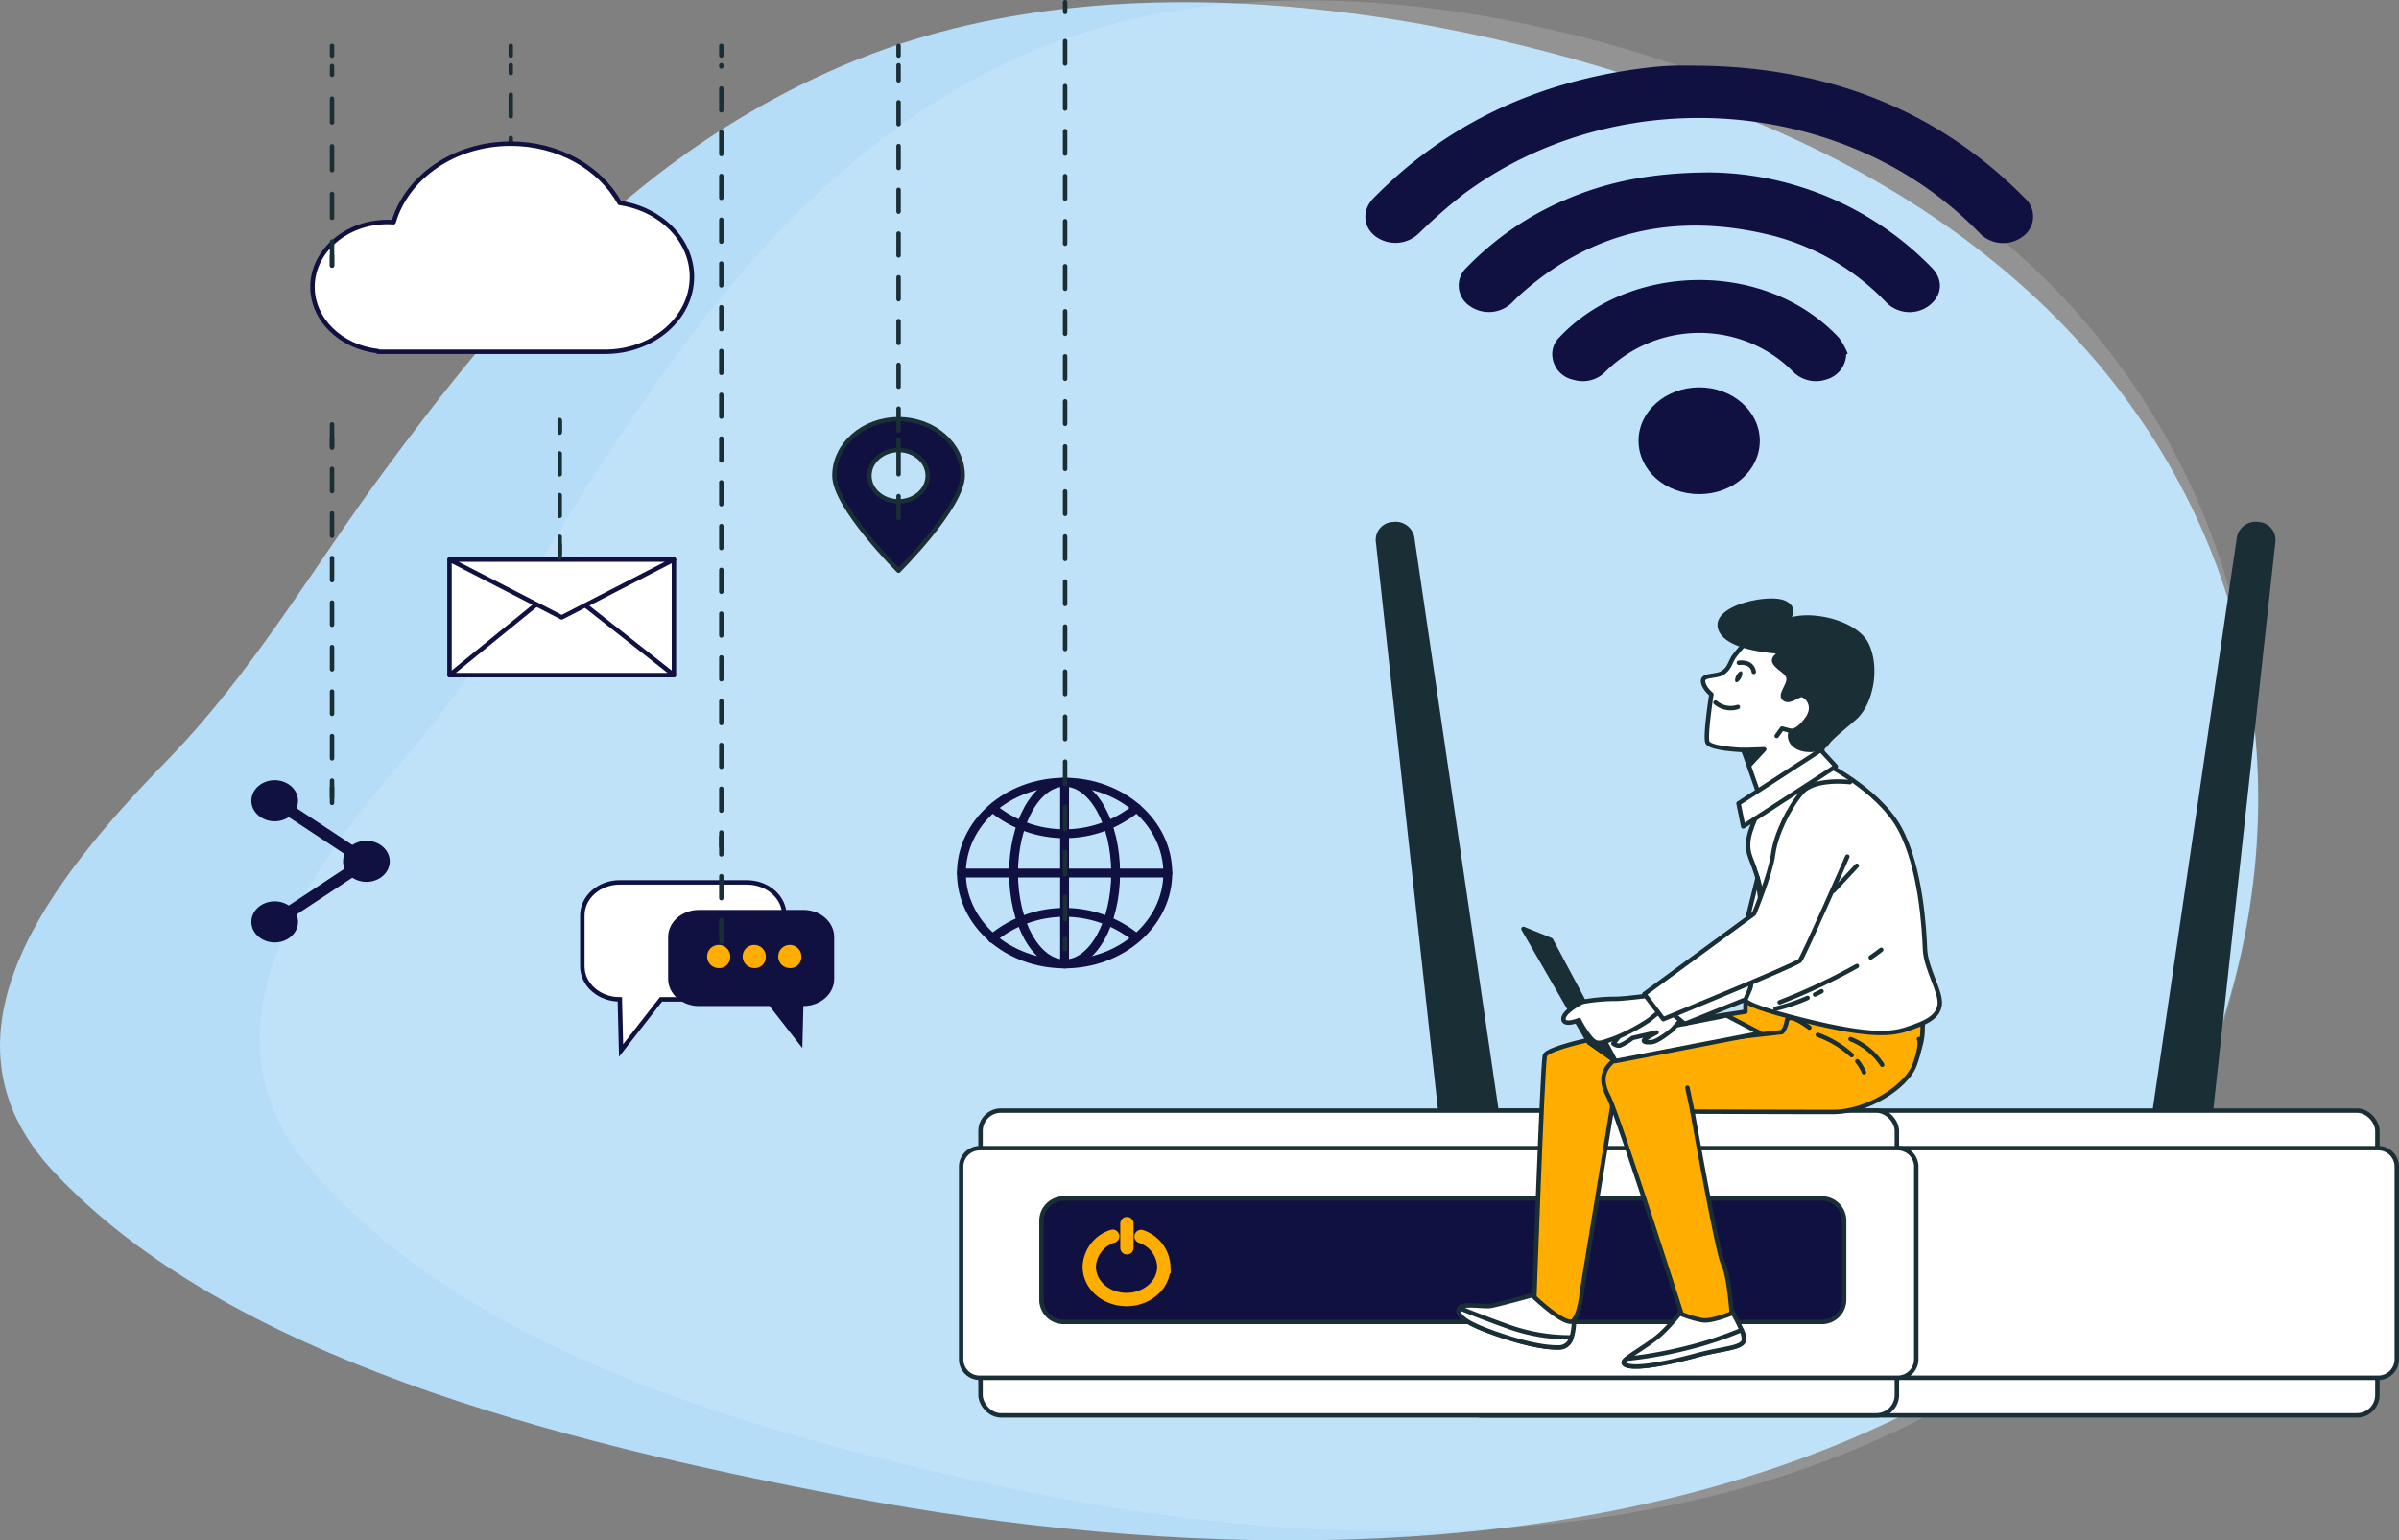 <svg xmlns="http://www.w3.org/2000/svg" width="540.5" height="347.085" viewBox="0 0 540.5 347.085">
  <rect x="0" y="0" width="540.5" height="347.085" fill="#808080" stroke="none"/>
  <g id="illustration" transform="translate(52.506 -22.458)">
    <path id="Tracé_399" data-name="Tracé 399" d="M434.585,341.809c17.449-8.472,32.185-19.454,43.307-33.709,64.722-82.958,50.1-205.292-74.55-257.745C345.734,26.113,262.793,10.763,200.536,35.666c-50.5,20.2-81.462,58.224-107.068,92.819-16.106,21.76-29.367,45.176-49.2,65.532-25.731,26.4-54.055,61.663-25.456,92.336,38.96,41.785,112.552,60.866,179.287,73.426,72.4,13.628,153.812,15.562,220.694-11.019q8.122-3.227,15.793-6.951" transform="translate(-59.338 0)" fill="#b5ddf8"/>
    <path id="Tracé_400" data-name="Tracé 400" d="M385.274,340.35c15.437-8.433,28.475-19.365,38.315-33.555,57.261-82.579,44.325-204.353-65.956-256.566C306.666,26.1,233.286,10.819,178.206,35.608,133.529,55.715,106.135,93.565,83.481,128c-14.249,21.66-25.981,44.97-43.53,65.233-22.764,26.283-47.823,61.381-22.521,91.914,34.469,41.594,99.578,60.587,158.619,73.09C240.106,371.8,312.13,373.729,371.3,347.27q7.186-3.213,13.973-6.919" transform="translate(-0.833 -0.415)" fill="#fff" opacity="0.152"/>
    <g id="wifi" transform="translate(255.108 37.238)">
      <path id="Tracé_401" data-name="Tracé 401" d="M288.522,62.3c29.452.4,54.029,10.24,73.382,29.915a5.517,5.517,0,0,1-.629,8.645,7.347,7.347,0,0,1-9.578-.786,83.141,83.141,0,0,0-24.75-17.565c-29.967-13.847-65.811-10.452-91.627,8.78a119.085,119.085,0,0,0-9.932,8.719,7.606,7.606,0,0,1-9.814.781c-2.9-2.2-3.12-5.948-.475-8.648q24.329-24.827,61.223-29.328c1.926-.234,3.868-.416,5.81-.494,2.126-.085,4.259-.019,6.389-.019" transform="translate(-213.249 -62.28)" fill="#101041"/>
      <path id="Tracé_402" data-name="Tracé 402" d="M299.951,101.3a70.953,70.953,0,0,1,49.888,21.439c2.716,2.764,2.4,6.331-.617,8.611a7.361,7.361,0,0,1-9.676-.824,54.152,54.152,0,0,0-26.514-15.22c-21.639-5.144-40.349-.453-56.018,13.651-.583.525-1.121,1.088-1.674,1.637a7.469,7.469,0,0,1-9.6.788,5.514,5.514,0,0,1-.682-8.637A67.827,67.827,0,0,1,267,107.6c9.634-4.209,19.845-6.256,32.948-6.3" transform="translate(-222.246 -77.233)" fill="#101041"/>
      <path id="Tracé_403" data-name="Tracé 403" d="M339.579,157.373a6.065,6.065,0,0,1-4.351,5.608,7.337,7.337,0,0,1-7.586-1.676,28.868,28.868,0,0,0-10.4-6.807,30.006,30.006,0,0,0-31.816,6.686,7.145,7.145,0,0,1-7.274,1.912,5.958,5.958,0,0,1-4.736-4.95,5.293,5.293,0,0,1,1.58-4.662c14.235-15.113,40.422-17.252,57.547-4.654a39.229,39.229,0,0,1,5.385,4.755,15.915,15.915,0,0,1,2.006,3.641l-.357.146" transform="translate(-231.246 -92.295)" fill="#101041"/>
      <path id="Tracé_404" data-name="Tracé 404" d="M314.813,203.881c-7.636,0-13.7-5.331-13.7-12.048,0-6.61,6.105-11.984,13.636-12.01,7.564-.027,13.7,5.393,13.684,12.079-.02,6.659-6.067,11.976-13.624,11.979" transform="translate(-239.563 -107.321)" fill="#101041"/>
    </g>
    <g id="internet" transform="translate(164.101 22.958)">
      <g id="globe" transform="translate(0 175.749)">
        <ellipse id="Ellipse_28" data-name="Ellipse 28" cx="23.249" cy="20.471" rx="23.249" ry="20.471" transform="translate(0 0)" fill="none" stroke="#101041" stroke-linecap="round" stroke-linejoin="round" stroke-width="2"/>
        <ellipse id="Ellipse_29" data-name="Ellipse 29" cx="11.5" cy="20.471" rx="11.5" ry="20.471" transform="translate(11.75 0)" fill="none" stroke="#101041" stroke-linecap="round" stroke-linejoin="round" stroke-width="2"/>
        <path id="Tracé_405" data-name="Tracé 405" d="M171.294,279.339a25.576,25.576,0,0,0,32.216-.188" transform="translate(-164.042 -273.346)" fill="none" stroke="#101041" stroke-linecap="round" stroke-linejoin="round" stroke-width="2"/>
        <path id="Tracé_406" data-name="Tracé 406" d="M203.356,311.546a25.565,25.565,0,0,0-32.362.2" transform="translate(-164.042 -276.54)" fill="none" stroke="#101041" stroke-linecap="round" stroke-linejoin="round" stroke-width="2"/>
        <line id="Ligne_108" data-name="Ligne 108" x2="46.499" transform="translate(0 20.471)" fill="none" stroke="#101041" stroke-linecap="round" stroke-linejoin="round" stroke-width="2"/>
        <line id="Ligne_109" data-name="Ligne 109" y2="40.942" transform="translate(23.25)" fill="none" stroke="#101041" stroke-linecap="round" stroke-linejoin="round" stroke-width="2"/>
      </g>
      <line id="Ligne_110" data-name="Ligne 110" y1="2.201" transform="translate(23.363 211.1)" fill="none" stroke="#1a2e35" stroke-linecap="round" stroke-linejoin="round" stroke-width="1"/>
      <line id="Ligne_111" data-name="Ligne 111" y1="202.197" transform="translate(23.363 4.435)" fill="none" stroke="#1a2e35" stroke-linecap="round" stroke-linejoin="round" stroke-width="1" stroke-dasharray="5.074 5.074"/>
      <line id="Ligne_112" data-name="Ligne 112" y1="2.201" transform="translate(23.363)" fill="none" stroke="#1a2e35" stroke-linecap="round" stroke-linejoin="round" stroke-width="1"/>
    </g>
    <g id="position" transform="translate(135.494 32.79)">
      <path id="Tracé_407" data-name="Tracé 407" d="M149.891,129.678c-7.979,0-14.447,5.7-14.447,12.721s14.447,21.394,14.447,21.394,14.447-14.369,14.447-21.394-6.468-12.721-14.447-12.721m0,18.5c-3.627,0-6.567-2.589-6.567-5.782s2.94-5.782,6.567-5.782,6.567,2.589,6.567,5.782-2.94,5.782-6.567,5.782" transform="translate(-135.444 -45.543)" fill="#101041"/>
      <path id="Tracé_408" data-name="Tracé 408" d="M149.891,129.678c-7.979,0-14.447,5.7-14.447,12.721s14.447,21.394,14.447,21.394,14.447-14.369,14.447-21.394S157.87,129.678,149.891,129.678Zm0,18.5c-3.627,0-6.567-2.589-6.567-5.782s2.94-5.782,6.567-5.782,6.567,2.589,6.567,5.782S153.518,148.181,149.891,148.181Z" transform="translate(-135.444 -45.543)" fill="none" stroke="#1a2e35" stroke-linecap="round" stroke-linejoin="round" stroke-width="1"/>
      <line id="Ligne_113" data-name="Ligne 113" y1="2.201" transform="translate(14.447 88.716)" fill="none" stroke="#1a2e35" stroke-linecap="round" stroke-linejoin="round" stroke-width="1"/>
      <line id="Ligne_114" data-name="Ligne 114" y1="102.013" transform="translate(14.447 4.372)" fill="none" stroke="#1a2e35" stroke-linecap="round" stroke-linejoin="round" stroke-width="1" stroke-dasharray="4.93 4.93"/>
      <line id="Ligne_115" data-name="Ligne 115" y1="2.201" transform="translate(14.447)" fill="none" stroke="#1a2e35" stroke-linecap="round" stroke-linejoin="round" stroke-width="1"/>
    </g>
    <g id="message" transform="translate(78.698 32.79)">
      <path id="Tracé_409" data-name="Tracé 409" d="M115.732,248.2H87.107c-4.665,0-8.446,3.329-8.446,7.437V267.12c0,4.108,3.781,7.437,8.446,7.437l.283,11.529,8.986-11.529h19.356c4.665,0,8.446-3.329,8.446-7.437V255.641c0-4.108-3.781-7.437-8.446-7.437" transform="translate(-78.661 -59.707)" fill="#fff" stroke="#101041" stroke-width="1"/>
      <path id="Tracé_411" data-name="Tracé 411" d="M104.932,255.242H128.46c3.833,0,6.941,2.737,6.941,6.112v9.435c0,3.376-3.108,6.112-6.941,6.112l-.233,9.476-7.386-9.476H104.932c-3.834,0-6.942-2.737-6.942-6.112v-9.435c0-3.376,3.108-6.112,6.942-6.112" transform="translate(-78.661 -60.548)" fill="#101041" stroke="rgba(0,0,0,0)" stroke-width="1"/>
      <path id="Tracé_413" data-name="Tracé 413" d="M111.966,267.224a2.606,2.606,0,1,0-2.586,2.277,2.447,2.447,0,0,0,2.586-2.277" transform="translate(-78.661 -61.707)" fill="#ffae00"/>
      <path id="Tracé_414" data-name="Tracé 414" d="M119.977,267.224a2.606,2.606,0,1,0-2.586,2.277,2.447,2.447,0,0,0,2.586-2.277" transform="translate(-78.661 -61.707)" fill="#ffae00"/>
      <path id="Tracé_415" data-name="Tracé 415" d="M127.989,267.224A2.606,2.606,0,1,0,125.4,269.5a2.447,2.447,0,0,0,2.586-2.277" transform="translate(-78.661 -61.707)" fill="#ffae00"/>
      <line id="Ligne_116" data-name="Ligne 116" y1="2.201" transform="translate(31.313 178.243)" fill="none" stroke="#1a2e35" stroke-linecap="round" stroke-linejoin="round" stroke-width="1"/>
      <line id="Ligne_117" data-name="Ligne 117" y1="197.53" transform="translate(31.313 4.372)" fill="none" stroke="#1a2e35" stroke-linecap="round" stroke-linejoin="round" stroke-width="1" stroke-dasharray="4.931 4.931"/>
      <line id="Ligne_118" data-name="Ligne 118" y1="2.201" transform="translate(31.313 0)" fill="none" stroke="#1a2e35" stroke-linecap="round" stroke-linejoin="round" stroke-width="1"/>
    </g>
    <g id="message-2" data-name="message" transform="translate(48.766 32.79)">
      <rect id="Rectangle" width="50.565" height="26.02" transform="translate(0.001 115.765)" fill="#fff" stroke="#101041" stroke-linecap="round" stroke-linejoin="round" stroke-width="1"/>
      <path id="Tracé_416" data-name="Tracé 416" d="M48.738,192.405l24.881-20.237L99.3,192.405Z" transform="translate(-48.738 -50.62)" fill="#fff" stroke="#101041" stroke-linecap="round" stroke-linejoin="round" stroke-width="1"/>
      <path id="Tracé_418" data-name="Tracé 418" d="M48.738,165.6,74.021,178.61,99.3,165.6Z" transform="translate(-48.738 -49.836)" fill="#fff" stroke="#101041" stroke-linecap="round" stroke-linejoin="round" stroke-width="1"/>
      <line id="Ligne_119" data-name="Ligne 119" y1="2.201" transform="translate(24.835 112.376)" fill="none" stroke="#1a2e35" stroke-linecap="round" stroke-linejoin="round" stroke-width="1"/>
      <line id="Ligne_120" data-name="Ligne 120" y1="30.998" transform="translate(24.835 84.318)" fill="none" stroke="#1a2e35" stroke-linecap="round" stroke-linejoin="round" stroke-width="1" stroke-dasharray="4.694 4.694"/>
      <line id="Ligne_122" data-name="Ligne 122" y1="2.201" transform="translate(13.803 40.797)" fill="none" stroke="#1a2e35" stroke-linecap="round" stroke-linejoin="round" stroke-width="1"/>
      <line id="Ligne_123" data-name="Ligne 123" y1="40.807" transform="translate(13.803 4.349)" fill="none" stroke="#1a2e35" stroke-linecap="round" stroke-linejoin="round" stroke-width="1" stroke-dasharray="4.878 4.878"/>
      <line id="Ligne_121" data-name="Ligne 121" y1="2.201" transform="translate(24.835 84.632)" fill="none" stroke="#1a2e35" stroke-linecap="round" stroke-linejoin="round" stroke-width="1"/>
      <line id="Ligne_124" data-name="Ligne 124" y1="2.201" transform="translate(13.803 0)" fill="none" stroke="#1a2e35" stroke-linecap="round" stroke-linejoin="round" stroke-width="1"/>
    </g>
    <g id="cloud" transform="translate(17.892 54.836)">
      <path id="Tracé_420" data-name="Tracé 420" d="M87.1,72.514c-4.375-7.9-13.724-13.352-24.553-13.352-12.722,0-23.4,7.531-26.372,17.7-.436-.029-.872-.057-1.317-.057-9.367,0-16.961,6.546-16.961,14.62,0,7.425,6.428,13.543,14.746,14.481v.139h51.15c10.821,0,19.594-7.561,19.594-16.889,0-8.355-7.042-15.289-16.287-16.644" transform="translate(-17.892 -59.162)" fill="#fff"/>
      <path id="Tracé_421" data-name="Tracé 421" d="M87.1,72.514c-4.375-7.9-13.724-13.352-24.553-13.352-12.722,0-23.4,7.531-26.372,17.7-.436-.029-.872-.057-1.317-.057-9.367,0-16.961,6.546-16.961,14.62,0,7.425,6.428,13.543,14.746,14.481v.139h51.15c10.821,0,19.594-7.561,19.594-16.889C103.382,80.8,96.34,73.869,87.1,72.514Z" transform="translate(-17.892 -59.162)" fill="none" stroke="#101041" stroke-linecap="round" stroke-linejoin="round" stroke-width="1"/>
    </g>
    <g id="partage" transform="translate(4.131 32.79)">
      <path id="Tracé_422" data-name="Tracé 422" d="M30.049,235.7a5.7,5.7,0,0,0-3.17.943L14.288,228.33a4.117,4.117,0,0,0,.35-1.649c0-2.554-2.352-4.625-5.253-4.625s-5.254,2.071-5.254,4.625,2.352,4.626,5.254,4.626a5.7,5.7,0,0,0,3.17-.944l12.59,8.315a4.062,4.062,0,0,0,0,3.3l-12.59,8.315a5.7,5.7,0,0,0-3.17-.944c-2.9,0-5.254,2.071-5.254,4.626S6.483,258.6,9.385,258.6s5.253-2.071,5.253-4.625a4.117,4.117,0,0,0-.35-1.649l12.591-8.315a5.7,5.7,0,0,0,3.17.943c2.9,0,5.253-2.071,5.253-4.625S32.95,235.7,30.049,235.7" transform="translate(-4.131 -56.582)" fill="#101041"/>
      <line id="Ligne_125" data-name="Ligne 125" y1="2.201" transform="translate(18.17 47.324)" fill="none" stroke="#1a2e35" stroke-linecap="round" stroke-linejoin="round" stroke-width="1"/>
      <line id="Ligne_126" data-name="Ligne 126" y1="44.905" transform="translate(18.17 4.564)" fill="none" stroke="#1a2e35" stroke-linecap="round" stroke-linejoin="round" stroke-width="1" stroke-dasharray="5.368 5.368"/>
      <line id="Ligne_127" data-name="Ligne 127" y1="2.201" transform="translate(18.17 0)" fill="none" stroke="#1a2e35" stroke-linecap="round" stroke-linejoin="round" stroke-width="1"/>
      <line id="Ligne_128" data-name="Ligne 128" y1="2.201" transform="translate(18.17 167.127)" fill="none" stroke="#1a2e35" stroke-linecap="round" stroke-linejoin="round" stroke-width="1"/>
      <line id="Ligne_129" data-name="Ligne 129" y1="86.138" transform="translate(18.17 84.443)" fill="none" stroke="#1a2e35" stroke-linecap="round" stroke-linejoin="round" stroke-width="1" stroke-dasharray="5.017 5.017"/>
      <line id="Ligne_130" data-name="Ligne 130" y1="2.201" transform="translate(18.17 88.347)" fill="none" stroke="#1a2e35" stroke-linecap="round" stroke-linejoin="round" stroke-width="1"/>
    </g>
    <g id="routeur" transform="translate(164.043 140.547)">
      <path id="Tracé_458" data-name="Tracé 458" d="M426.117,226.527h0a3.8,3.8,0,0,0-4.274,2.95l-19.4,131.845,12.617,1.254,14.476-132.333a3.548,3.548,0,0,0-3.42-3.715" transform="translate(-133.908 -226.505)" fill="#1a2e35"/>
      <path id="Tracé_459" data-name="Tracé 459" d="M426.117,226.527h0a3.8,3.8,0,0,0-4.274,2.95l-19.4,131.845,12.617,1.254,14.476-132.333A3.548,3.548,0,0,0,426.117,226.527Z" transform="translate(-133.908 -226.505)" fill="none" stroke="#1a2e35" stroke-linecap="round" stroke-linejoin="round" stroke-width="1"/>
      <path id="Tracé_460" data-name="Tracé 460" d="M231.232,226.527h0a3.8,3.8,0,0,1,4.274,2.95l19.4,131.845-12.617,1.254L227.812,230.242a3.548,3.548,0,0,1,3.42-3.715" transform="translate(-133.908 -226.505)" fill="#1a2e35"/>
      <path id="Tracé_461" data-name="Tracé 461" d="M231.232,226.527h0a3.8,3.8,0,0,1,4.274,2.95l19.4,131.845-12.617,1.254L227.812,230.242A3.548,3.548,0,0,1,231.232,226.527Z" transform="translate(-133.908 -226.505)" fill="none" stroke="#1a2e35" stroke-linecap="round" stroke-linejoin="round" stroke-width="1"/>
      <path id="Tracé_462" data-name="Tracé 462" d="M448.4,445.267H251.128a4.34,4.34,0,0,1-4.587-4.039V380.641a4.34,4.34,0,0,1,4.587-4.039H448.4a4.339,4.339,0,0,1,4.587,4.039v60.587a4.339,4.339,0,0,1-4.587,4.039" transform="translate(-133.908 -244.442)" fill="#fff"/>
      <rect id="Rectangle-2" data-name="Rectangle" width="206.45" height="68.665" rx="4.587" transform="translate(112.633 132.16)" fill="none" stroke="#1a2e35" stroke-linecap="round" stroke-linejoin="round" stroke-width="1"/>
      <path id="Tracé_463" data-name="Tracé 463" d="M453.187,437.95H246.344a3.946,3.946,0,0,1-4.171-3.673V389.889a3.946,3.946,0,0,1,4.171-3.673H453.187a3.947,3.947,0,0,1,4.172,3.673v44.387a3.947,3.947,0,0,1-4.172,3.673" transform="translate(-133.908 -245.59)" fill="#fff"/>
      <path id="Rectangle-3" data-name="Rectangle" d="M4.172,0H211.015a4.171,4.171,0,0,1,4.171,4.171V47.562a4.172,4.172,0,0,1-4.172,4.172H4.172A4.172,4.172,0,0,1,0,47.562V4.172A4.172,4.172,0,0,1,4.172,0Z" transform="translate(108.266 140.626)" fill="none" stroke="#1a2e35" stroke-linecap="round" stroke-linejoin="round" stroke-width="1"/>
      <path id="Tracé_464" data-name="Tracé 464" d="M340.138,445.267H142.862a4.339,4.339,0,0,1-4.587-4.039V380.641a4.339,4.339,0,0,1,4.587-4.039H340.138a4.339,4.339,0,0,1,4.587,4.039v60.587a4.339,4.339,0,0,1-4.587,4.039" transform="translate(-133.908 -244.442)" fill="#fff"/>
      <rect id="Rectangle-4" data-name="Rectangle" width="206.45" height="68.665" rx="4.587" transform="translate(4.368 132.16)" fill="none" stroke="#1a2e35" stroke-linecap="round" stroke-linejoin="round" stroke-width="1"/>
      <path id="Tracé_465" data-name="Tracé 465" d="M344.922,437.95H138.079a3.946,3.946,0,0,1-4.171-3.673V389.889a3.946,3.946,0,0,1,4.171-3.673H344.922a3.947,3.947,0,0,1,4.172,3.673v44.387a3.947,3.947,0,0,1-4.172,3.673" transform="translate(-133.908 -245.59)" fill="#fff"/>
      <path id="Rectangle-5" data-name="Rectangle" d="M4.172,0H211.015a4.171,4.171,0,0,1,4.171,4.171V47.562a4.172,4.172,0,0,1-4.172,4.172H4.172A4.172,4.172,0,0,1,0,47.562V4.172A4.172,4.172,0,0,1,4.172,0Z" transform="translate(0 140.626)" fill="none" stroke="#1a2e35" stroke-linecap="round" stroke-linejoin="round" stroke-width="1"/>
      <path id="Tracé_466" data-name="Tracé 466" d="M327.841,426.9H157.015c-2.765,0-5.007-1.974-5.007-4.409V403.5c0-2.435,2.242-4.408,5.007-4.408H327.841c2.765,0,5.007,1.973,5.007,4.408v18.989c0,2.435-2.242,4.409-5.007,4.409" transform="translate(-133.908 -247.13)" fill="#101041"/>
      <path id="Rectangle-6" data-name="Rectangle" d="M5.007,0H175.833a5.007,5.007,0,0,1,5.007,5.007V22.8a5.006,5.006,0,0,1-5.006,5.006H5.007A5.007,5.007,0,0,1,0,22.8V5.007A5.007,5.007,0,0,1,5.007,0Z" transform="translate(18.1 151.967)" fill="none" stroke="#1a2e35" stroke-linecap="round" stroke-linejoin="round" stroke-width="1"/>
      <path id="Tracé_467" data-name="Tracé 467" d="M162.052,406.751a7.472,7.472,0,0,0-5.279,6.866c0,4.083,3.759,7.393,8.4,7.393s8.4-3.31,8.4-7.393a7.446,7.446,0,0,0-5.128-6.812" transform="translate(-127.908 -246.283)" fill="none" stroke="#ffae00" stroke-linecap="round" stroke-width="3"/>
      <line id="Ligne_134" data-name="Ligne 134" y2="5.463" transform="translate(37.35 157.609)" fill="none" stroke="#ffae00" stroke-linecap="round" stroke-width="3"/>
    </g>
    <g id="M." transform="translate(276.118 157.81)">
      <path id="Tracé_468" data-name="Tracé 468" d="M263.131,423.684s-8.165,2.255-9.894,2.553-7.055-.923-7.216.916,3.068,3.46,8.2,5.274,10.76,3.31,14.577,3.153,3.09-6.776,3.3-7.91-8.962-3.986-8.962-3.986" transform="translate(-246.015 -267.331)" fill="#fff"/>
      <path id="Tracé_469" data-name="Tracé 469" d="M263.131,423.684s-8.165,2.255-9.894,2.553-7.055-.923-7.216.916,3.068,3.46,8.2,5.274,10.76,3.31,14.577,3.153,3.09-6.776,3.3-7.91S263.131,423.684,263.131,423.684Z" transform="translate(-246.015 -267.331)" fill="none" stroke="#1a2e35" stroke-linecap="round" stroke-linejoin="round" stroke-width="1"/>
      <path id="Tracé_470" data-name="Tracé 470" d="M256.9,431.2c-6.4-2.321-9.369-3.528-10.671-4.092a.783.783,0,0,0-.205.455c-.16,1.839,3.067,3.46,8.2,5.273s10.759,3.31,14.577,3.153a2.926,2.926,0,0,0,2.658-2.255A41.433,41.433,0,0,1,256.9,431.2" transform="translate(-246.015 -267.74)" fill="#fff"/>
      <path id="Tracé_471" data-name="Tracé 471" d="M256.9,431.2c-6.4-2.321-9.369-3.528-10.671-4.092a.783.783,0,0,0-.205.455c-.16,1.839,3.067,3.46,8.2,5.273s10.759,3.31,14.577,3.153a2.926,2.926,0,0,0,2.658-2.255A41.433,41.433,0,0,1,256.9,431.2Z" transform="translate(-246.015 -267.74)" fill="none" stroke="#1a2e35" stroke-linecap="round" stroke-linejoin="round" stroke-width="1"/>
      <path id="Tracé_472" data-name="Tracé 472" d="M312.787,346.812l-2.139,1.028v2.74s-44.63,6.552-45.213,9.977-2.349,54.381-2.349,54.381,7.2,6.823,8.752,5.281,1.945-6.481,1.945-6.481l7.406-45.133s50.269,4.065,57.855,2.011,11.28-10.96,11.475-15.071.194-5.994.194-5.994l-34.231-4.11Z" transform="translate(-246.015 -257.981)" fill="#ffae00"/>
      <path id="Tracé_473" data-name="Tracé 473" d="M312.787,346.812l-2.139,1.028v2.74s-44.63,6.552-45.213,9.977-2.349,54.381-2.349,54.381,7.2,6.823,8.752,5.281,1.945-6.481,1.945-6.481l7.406-45.133s50.269,4.065,57.855,2.011,11.28-10.96,11.475-15.071.194-5.994.194-5.994l-34.231-4.11Z" transform="translate(-246.015 -257.981)" fill="none" stroke="#1a2e35" stroke-linecap="round" stroke-linejoin="round" stroke-width="1"/>
      <path id="Tracé_474" data-name="Tracé 474" d="M297.617,425.7s-.113.169-.323.464a44.642,44.642,0,0,1-5.512,6.386c-3.306,3.083-8.752,5.651-8.557,6.679s3.889,1.713,16.531-1.713c5.688-1.541,9.92-1.541,10.5-3.253s-4.084-9.076-4.084-9.076Z" transform="translate(-246.015 -267.51)" fill="#fff"/>
      <path id="Tracé_475" data-name="Tracé 475" d="M297.617,425.7s-.113.169-.323.464a44.642,44.642,0,0,1-5.512,6.386c-3.306,3.083-8.752,5.651-8.557,6.679s3.889,1.713,16.531-1.713c5.688-1.541,9.92-1.541,10.5-3.253s-4.084-9.076-4.084-9.076Z" transform="translate(-246.015 -267.51)" fill="none" stroke="#1a2e35" stroke-linecap="round" stroke-linejoin="round" stroke-width="1"/>
      <path id="Tracé_476" data-name="Tracé 476" d="M310.259,435.165a4.361,4.361,0,0,0-.5-2.416,85.046,85.046,0,0,1-13.308,4.3,96.585,96.585,0,0,1-12.609,2.19c-.418.364-.659.667-.616.893.194,1.028,3.889,1.713,16.531-1.713,5.688-1.541,9.92-1.541,10.5-3.253" transform="translate(-246.015 -268.414)" fill="#fff"/>
      <path id="Tracé_477" data-name="Tracé 477" d="M310.259,435.165a4.361,4.361,0,0,0-.5-2.416,85.046,85.046,0,0,1-13.308,4.3,96.585,96.585,0,0,1-12.609,2.19c-.418.364-.659.667-.616.893.194,1.028,3.889,1.713,16.531-1.713C305.444,436.878,309.676,436.878,310.259,435.165Z" transform="translate(-246.015 -268.414)" fill="none" stroke="#1a2e35" stroke-linecap="round" stroke-linejoin="round" stroke-width="1"/>
      <path id="Tracé_478" data-name="Tracé 478" d="M325.04,355.066s-4.668-3.6-5.057-1.541-1.167,2.568-1.167,2.568-32.674,3.425-36.369,5.48-4.862,4.8-2.723,8.9,16.531,49.15,16.531,49.15a25.722,25.722,0,0,0,4.668,1.37c2.14.343,6.613-1.542,6.613-1.542s-.541-8.392-1.9-11.132S298.7,374,298.7,374s23.616.078,31.59.078,16.726-5.823,18.476-10.618.973-5.823.973-5.823" transform="translate(-246.015 -258.871)" fill="#ffae00"/>
      <path id="Tracé_479" data-name="Tracé 479" d="M325.04,355.066s-4.668-3.6-5.057-1.541-1.167,2.568-1.167,2.568-32.674,3.425-36.369,5.48-4.862,4.8-2.723,8.9,16.531,49.15,16.531,49.15a25.722,25.722,0,0,0,4.668,1.37c2.14.343,6.613-1.542,6.613-1.542s-.541-8.392-1.9-11.132S298.7,374,298.7,374s23.616.078,31.59.078,16.726-5.823,18.476-10.618.973-5.823.973-5.823" transform="translate(-246.015 -258.871)" fill="none" stroke="#1a2e35" stroke-linecap="round" stroke-linejoin="round" stroke-width="1"/>
      <line id="Ligne_135" data-name="Ligne 135" x1="1.126" y1="5.392" transform="translate(51.561 109.733)" fill="none" stroke="#1a2e35" stroke-linecap="round" stroke-linejoin="round" stroke-width="1"/>
      <path id="Tracé_480" data-name="Tracé 480" d="M335.838,363.96a10.746,10.746,0,0,1,1.511,2.491" transform="translate(-246.015 -260.194)" fill="none" stroke="#1a2e35" stroke-linecap="round" stroke-linejoin="round" stroke-width="1"/>
      <path id="Tracé_481" data-name="Tracé 481" d="M326.949,357.211a23.121,23.121,0,0,1,7.637,4.58" transform="translate(-246.015 -259.387)" fill="none" stroke="#1a2e35" stroke-linecap="round" stroke-linejoin="round" stroke-width="1"/>
      <path id="Tracé_482" data-name="Tracé 482" d="M334.338,358.3a15.316,15.316,0,0,1,7.116,5.783" transform="translate(-246.015 -259.518)" fill="none" stroke="#1a2e35" stroke-linecap="round" stroke-linejoin="round" stroke-width="1"/>
      <path id="Tracé_483" data-name="Tracé 483" d="M313.265,297.83s-.022.242-.052.672c-.171,2.413-3.214,6.019-1.4,10.526,4.13,10.25,3.29,17.774,2.917,15.584.584,3.425-2.917,10.789-2.917,13.186s-7.2,2.759,9.14,7.04,21.979,4.091,26.063,2.721,7-2.568,7.391-5.48-3.112-8.049-3.306-12.5-.884-18.391-5.747-27.3-17.7-15.071-17.7-15.071Z" transform="translate(-246.015 -251.023)" fill="#fff"/>
      <path id="Tracé_484" data-name="Tracé 484" d="M313.265,297.83s-.022.242-.052.672c-.171,2.413-3.214,6.019-1.4,10.526,4.13,10.25,3.29,17.774,2.917,15.584.584,3.425-2.917,10.789-2.917,13.186s-7.2,2.759,9.14,7.04,21.979,4.091,26.063,2.721,7-2.568,7.391-5.48-3.112-8.049-3.306-12.5-.884-18.391-5.747-27.3-17.7-15.071-17.7-15.071Z" transform="translate(-246.015 -251.023)" fill="none" stroke="#1a2e35" stroke-linecap="round" stroke-linejoin="round" stroke-width="1"/>
      <path id="Tracé_485" data-name="Tracé 485" d="M338.863,337.171c.848-.57,1.645-1.146,2.37-1.725" transform="translate(-246.015 -256.787)" fill="none" stroke="#1a2e35" stroke-linecap="round" stroke-linejoin="round" stroke-width="1"/>
      <path id="Tracé_486" data-name="Tracé 486" d="M318.361,347.778a137.032,137.032,0,0,0,17.393-8.173" transform="translate(-246.015 -257.284)" fill="none" stroke="#1a2e35" stroke-linecap="round" stroke-linejoin="round" stroke-width="1"/>
      <path id="Tracé_487" data-name="Tracé 487" d="M324.639,347.767a42.858,42.858,0,0,1-7.222,2.44" transform="translate(-246.015 -258.259)" fill="none" stroke="#1a2e35" stroke-linecap="round" stroke-linejoin="round" stroke-width="1"/>
      <path id="Tracé_488" data-name="Tracé 488" d="M327.793,346.057s-.545.3-1.471.74" transform="translate(-246.015 -258.055)" fill="none" stroke="#1a2e35" stroke-linecap="round" stroke-linejoin="round" stroke-width="1"/>
      <line id="Ligne_136" data-name="Ligne 136" y1="5.651" x2="5.251" transform="translate(84.471 59.719)" fill="none" stroke="#1a2e35" stroke-linecap="round" stroke-linejoin="round" stroke-width="1"/>
      <path id="Tracé_489" data-name="Tracé 489" d="M311.419,255.937a25.6,25.6,0,0,0-3.506,3.958c-.846,1.475-.966,2.547-2.451,3.483s-4.445.347-4.369,1.869,1.879,2.976,1.879,2.976-1.456,9.3-.9,10.777,8.1,1.752,8.1,1.752l3.851,11.039,13.6-8.11.359-3.216c.335-1.3,2.772-5.337,4.793-8.358s1.119-11.008-3.753-14.445-11.341-3.082-13.331-3.2a8.206,8.206,0,0,0-4.269,1.477" transform="translate(-246.015 -247.108)" fill="#fff"/>
      <path id="Tracé_490" data-name="Tracé 490" d="M311.419,255.937a25.6,25.6,0,0,0-3.506,3.958c-.846,1.475-.966,2.547-2.451,3.483s-4.445.347-4.369,1.869,1.879,2.976,1.879,2.976-1.456,9.3-.9,10.777,8.1,1.752,8.1,1.752l3.851,11.039,13.6-8.11.359-3.216c.335-1.3,2.772-5.337,4.793-8.358s1.119-11.008-3.753-14.445-11.341-3.082-13.331-3.2A8.206,8.206,0,0,0,311.419,255.937Z" transform="translate(-246.015 -247.108)" fill="none" stroke="#1a2e35" stroke-linecap="round" stroke-linejoin="round" stroke-width="1"/>
      <path id="Tracé_491" data-name="Tracé 491" d="M303.9,272.169a5.23,5.23,0,0,0,5.031,1" transform="translate(-246.015 -249.225)" fill="none" stroke="#1a2e35" stroke-linecap="round" stroke-linejoin="round" stroke-width="1"/>
      <path id="Tracé_492" data-name="Tracé 492" d="M309.684,265.617c-.332.677-.851,1.131-1.159,1.014s-.288-.761.045-1.439.851-1.131,1.159-1.013.287.761-.045,1.438" transform="translate(-246.015 -248.268)" fill="#1a2e35"/>
      <path id="Tracé_493" data-name="Tracé 493" d="M309.158,262s2.931-.512,3.364,2.04" transform="translate(-246.015 -248.005)" fill="none" stroke="#1a2e35" stroke-linecap="round" stroke-linejoin="round" stroke-width="1"/>
      <path id="Tracé_494" data-name="Tracé 494" d="M310.173,284.3l4.707-.158-3.224,3.467Z" transform="translate(-246.015 -250.656)" fill="#1a2e35"/>
      <path id="Tracé_495" data-name="Tracé 495" d="M310.173,284.3l4.707-.158-3.224,3.467Z" transform="translate(-246.015 -250.656)" fill="none" stroke="#1a2e35" stroke-linecap="round" stroke-linejoin="round" stroke-width="1"/>
      <path id="Tracé_496" data-name="Tracé 496" d="M320.921,279.37l-2.038-.543-1.209,1.677" transform="translate(-246.015 -250.021)" fill="none" stroke="#1a2e35" stroke-linecap="round" stroke-linejoin="round" stroke-width="1"/>
      <path id="Tracé_497" data-name="Tracé 497" d="M319.78,250.853s2.942-2.974-.59-4.363-15.539,1.15-14.243,5.789,12.5,5.23,13.569,5.308-2.144,1.079-1.262,2.487,3.035,2.111,3.111,3.633-2.007,3.572-.991,4.46,2.6-.44,3.624-.784,3.808,2.127,1.605,5.25-3.682,2.827-3.682,2.827a2.693,2.693,0,0,0,1.006,3.351c1.951,1.484,5.952,1.049,6.946-.4s2.727-2.744,6.328-5.86,5.315-10.993,2.821-16.422-13.739-7.668-18.242-5.279" transform="translate(-246.015 -246.111)" fill="#1a2e35"/>
      <path id="Tracé_498" data-name="Tracé 498" d="M319.78,250.853s2.942-2.974-.59-4.363-15.539,1.15-14.243,5.789,12.5,5.23,13.569,5.308-2.144,1.079-1.262,2.487,3.035,2.111,3.111,3.633-2.007,3.572-.991,4.46,2.6-.44,3.624-.784,3.808,2.127,1.605,5.25-3.682,2.827-3.682,2.827a2.693,2.693,0,0,0,1.006,3.351c1.951,1.484,5.952,1.049,6.946-.4s2.727-2.744,6.328-5.86,5.315-10.993,2.821-16.422S324.283,248.464,319.78,250.853Z" transform="translate(-246.015 -246.111)" fill="none" stroke="#1a2e35" stroke-linecap="round" stroke-linejoin="round" stroke-width="1"/>
      <path id="Tracé_499" data-name="Tracé 499" d="M327.619,284.342l-18.535,12.019,1.059,5.179L331,288.009Z" transform="translate(-246.015 -250.68)" fill="#fff"/>
      <path id="Tracé_500" data-name="Tracé 500" d="M327.619,284.342l-18.535,12.019,1.059,5.179L331,288.009Z" transform="translate(-246.015 -250.68)" fill="none" stroke="#1a2e35" stroke-linecap="round" stroke-linejoin="round" stroke-width="1"/>
      <path id="Tracé_501" data-name="Tracé 501" d="M281.353,362.532l32.64-6.293-7.624-3.986L275.4,358.337Z" transform="translate(-246.015 -258.795)" fill="#fff"/>
      <path id="Tracé_502" data-name="Tracé 502" d="M281.353,362.532l32.64-6.293-7.624-3.986L275.4,358.337Z" transform="translate(-246.015 -258.795)" fill="none" stroke="#1a2e35" stroke-linecap="round" stroke-linejoin="round" stroke-width="1"/>
      <path id="Tracé_503" data-name="Tracé 503" d="M266.82,332.614l14.533,27.271-5.956-4.2L260.626,330.1Z" transform="translate(-246.015 -256.147)" fill="#1a2e35"/>
      <path id="Tracé_504" data-name="Tracé 504" d="M266.82,332.614l14.533,27.271-5.956-4.2L260.626,330.1Z" transform="translate(-246.015 -256.147)" fill="none" stroke="#1a2e35" stroke-linecap="round" stroke-linejoin="round" stroke-width="1"/>
      <path id="Tracé_505" data-name="Tracé 505" d="M293.079,350.758l-7.52,1.713-4.668,5.936a1.971,1.971,0,0,0,1.426.457,11.943,11.943,0,0,0,2.853-1.713l5.445-1.256s-2.852,1.484-2.852,1.826.519.457,1.815.343,4.409-2.626,4.409-2.626l2.074-2.283Z" transform="translate(-246.015 -258.616)" fill="#fff"/>
      <path id="Tracé_506" data-name="Tracé 506" d="M293.079,350.758l-7.52,1.713-4.668,5.936a1.971,1.971,0,0,0,1.426.457,11.943,11.943,0,0,0,2.853-1.713l5.445-1.256s-2.852,1.484-2.852,1.826.519.457,1.815.343,4.409-2.626,4.409-2.626l2.074-2.283Z" transform="translate(-246.015 -258.616)" fill="none" stroke="#1a2e35" stroke-linecap="round" stroke-linejoin="round" stroke-width="1"/>
      <path id="Tracé_507" data-name="Tracé 507" d="M313.39,316.986l-3.844,15.466-16.467,14.271,3.89,3.2,13.679-5.479.946-2.17,3.3-12.957Z" transform="translate(-246.015 -254.581)" fill="#fff"/>
      <path id="Tracé_508" data-name="Tracé 508" d="M313.39,316.986l-3.844,15.466-16.467,14.271,3.89,3.2,13.679-5.479.946-2.17,3.3-12.957Z" transform="translate(-246.015 -254.581)" fill="none" stroke="#1a2e35" stroke-linecap="round" stroke-linejoin="round" stroke-width="1"/>
      <path id="Tracé_509" data-name="Tracé 509" d="M288.519,347.223s-5.251.685-7.2.685a40.476,40.476,0,0,0-7.391.685c-.778.343-4.473,2.4-4.279,3.938s3.5.172,3.5.172a21.329,21.329,0,0,0,2.529,3.938c1.555,1.884,2.333,1.2,5.445.172a43.868,43.868,0,0,0,7.78-4.11l2.723-2.227Z" transform="translate(-246.015 -258.194)" fill="#fff"/>
      <path id="Tracé_510" data-name="Tracé 510" d="M288.519,347.223s-5.251.685-7.2.685a40.476,40.476,0,0,0-7.391.685c-.778.343-4.473,2.4-4.279,3.938s3.5.172,3.5.172a21.329,21.329,0,0,0,2.529,3.938c1.555,1.884,2.333,1.2,5.445.172a43.868,43.868,0,0,0,7.78-4.11l2.723-2.227Z" transform="translate(-246.015 -258.194)" fill="none" stroke="#1a2e35" stroke-linecap="round" stroke-linejoin="round" stroke-width="1"/>
      <path id="Tracé_511" data-name="Tracé 511" d="M334.182,292.52s-7.974-1.028-10.892,2.4-5.834,9.419-6.418,13.871-4.279,13.357-4.279,13.357l-24.731,18.127,4.279,5.651s29.982-12.3,30.76-13.16S333.6,309.3,333.6,309.3" transform="translate(-246.015 -251.64)" fill="#fff"/>
      <path id="Tracé_512" data-name="Tracé 512" d="M334.182,292.52s-7.974-1.028-10.892,2.4-5.834,9.419-6.418,13.871-4.279,13.357-4.279,13.357l-24.731,18.127,4.279,5.651s29.982-12.3,30.76-13.16S333.6,309.3,333.6,309.3" transform="translate(-246.015 -251.64)" fill="none" stroke="#1a2e35" stroke-linecap="round" stroke-linejoin="round" stroke-width="1"/>
    </g>
  </g>
</svg>
